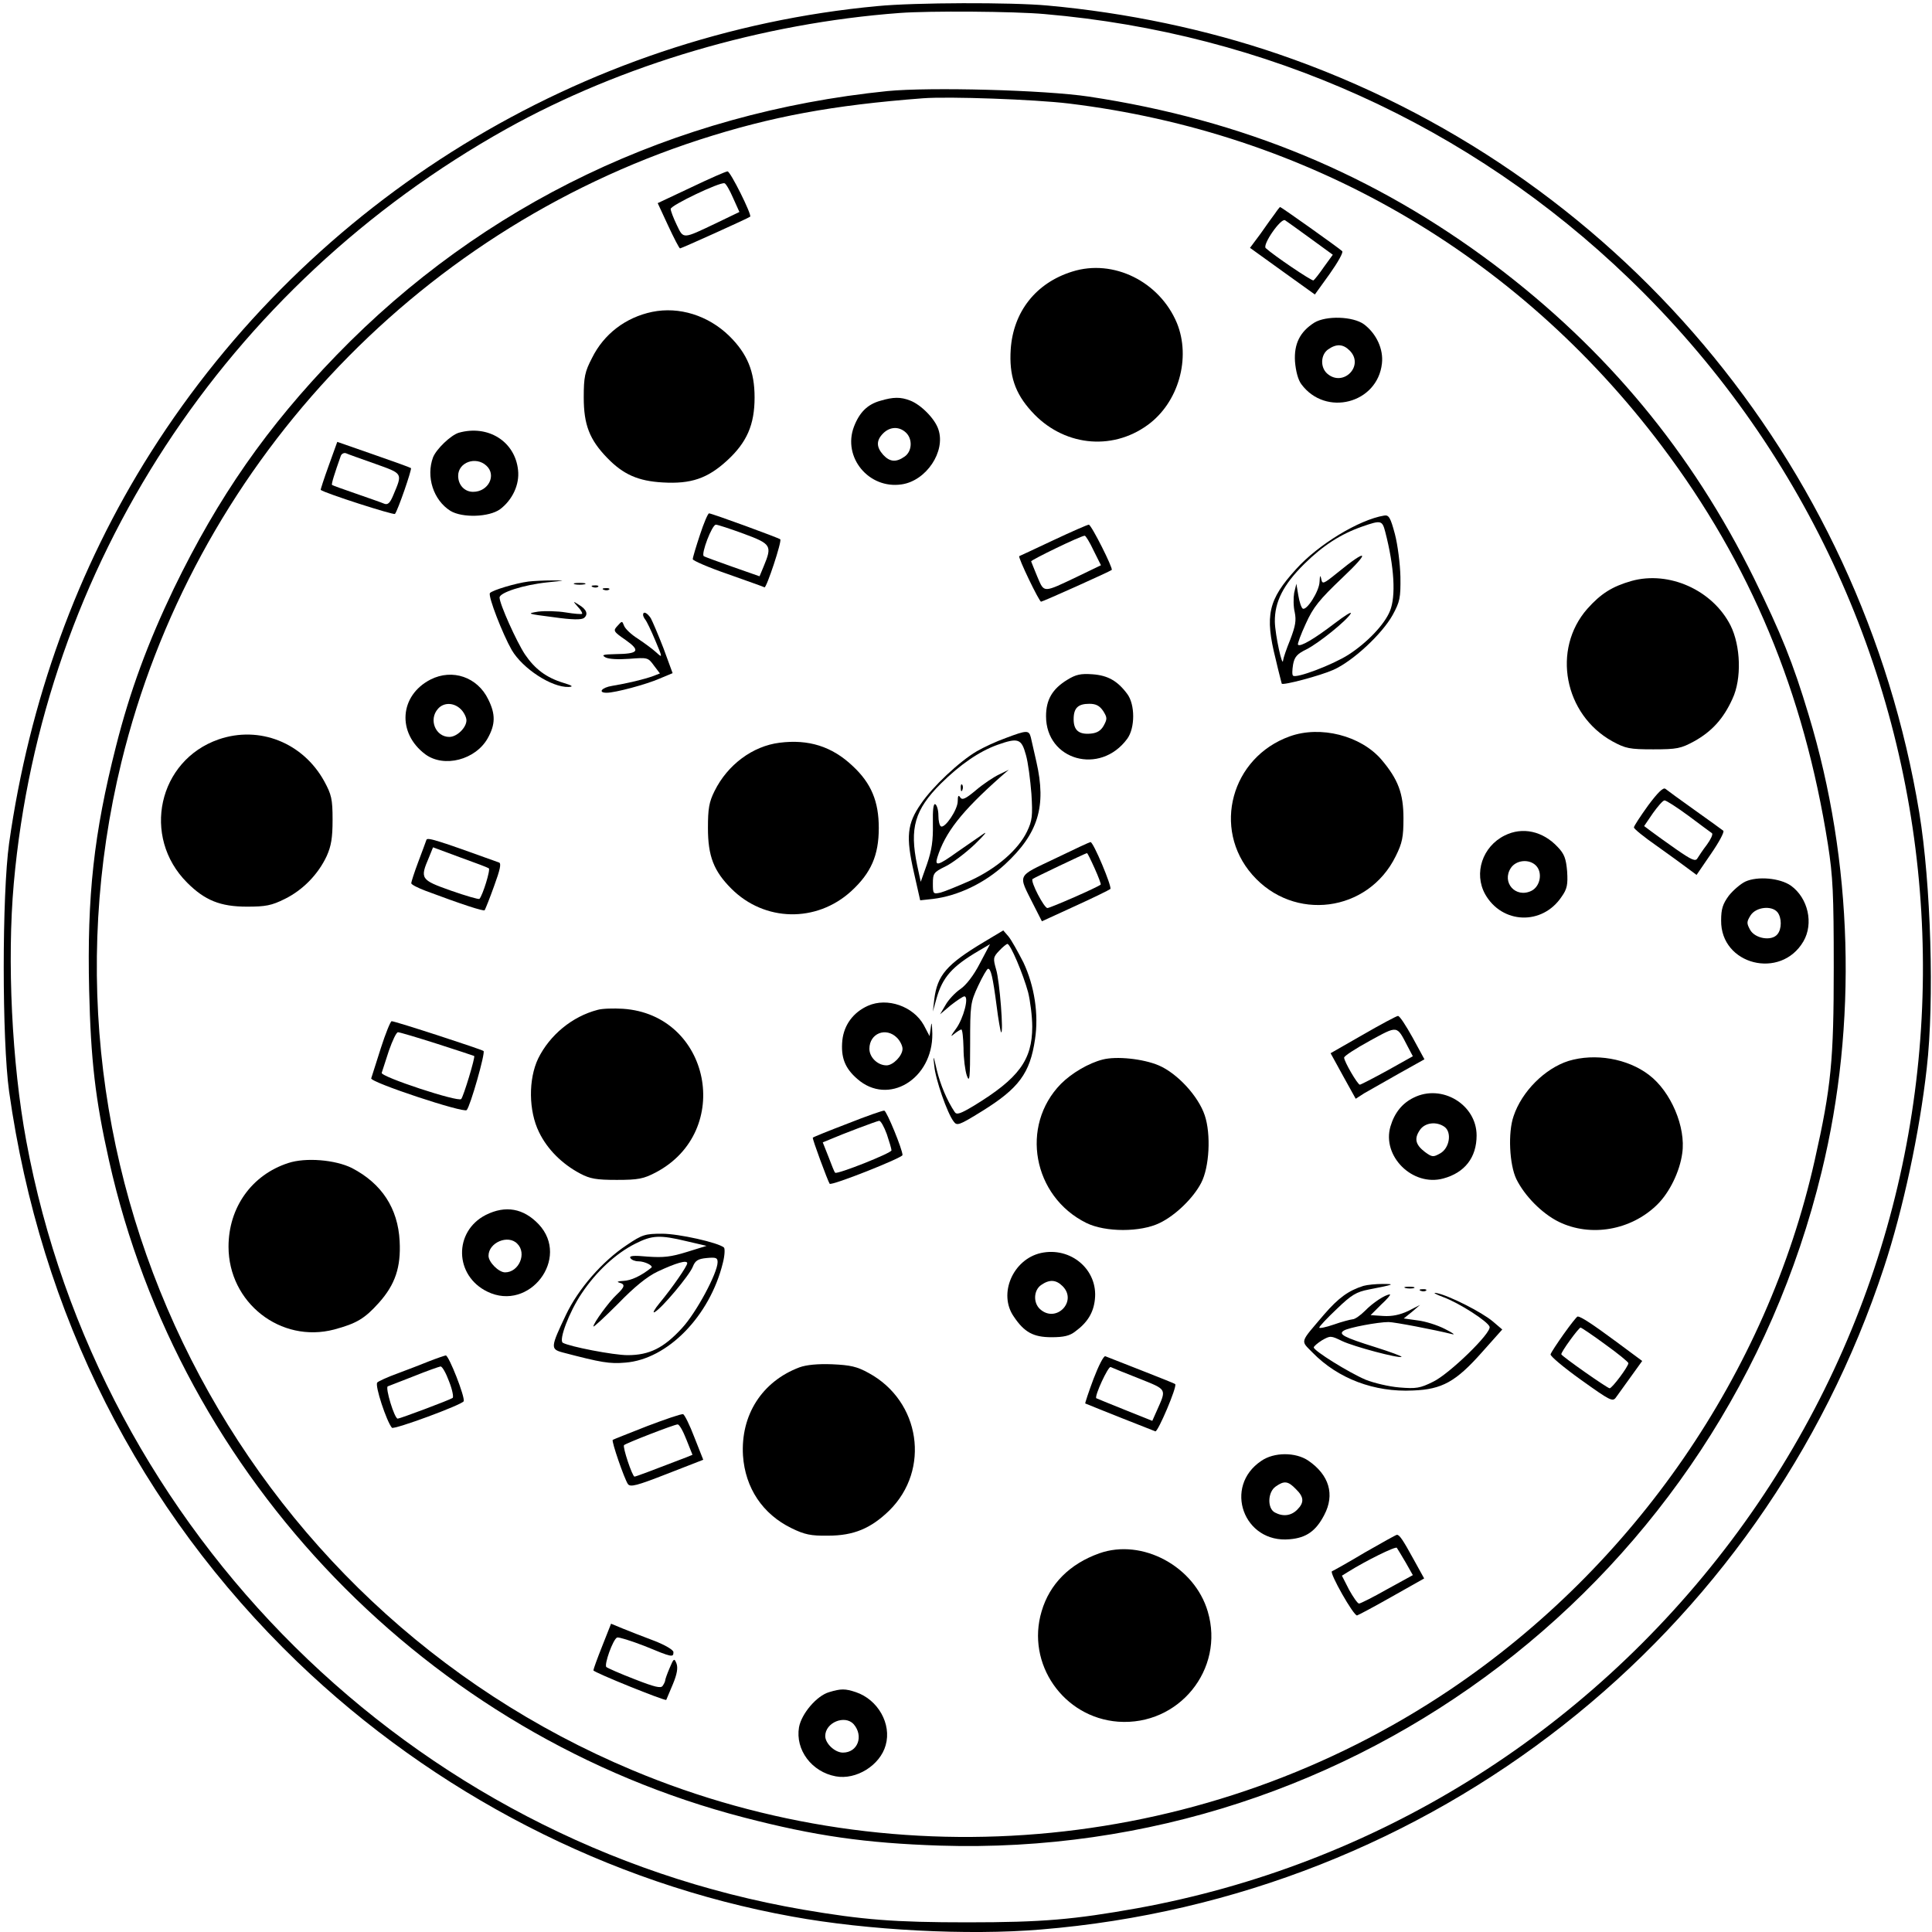 <?xml version="1.0" standalone="no"?>
<!DOCTYPE svg PUBLIC "-//W3C//DTD SVG 20010904//EN"
 "http://www.w3.org/TR/2001/REC-SVG-20010904/DTD/svg10.dtd">
<svg version="1.0" xmlns="http://www.w3.org/2000/svg"
 width="700pt" height="700pt" viewBox="0 0 700 700"
 preserveAspectRatio="xMidYMid meet">
<g transform="translate(0,700) scale(0.1,-0.1)"
fill="#000000" stroke="none">
<path d="M3180 6978 c-1074 -100 -2053 -701 -2633 -1616 -267 -421 -441 -902
-514 -1417 -26 -187 -26 -713 0 -900 114 -807 471 -1513 1044 -2066 496 -477
1128 -803 1793 -923 273 -50 638 -69 901 -47 1415 116 2614 1058 3055 2399 69
209 129 489 155 722 28 243 15 669 -27 925 -210 1276 -1101 2331 -2322 2749
-260 89 -549 150 -837 176 -130 12 -481 11 -615 -2z m605 -29 c802 -69 1540
-402 2117 -958 1264 -1216 1423 -3175 370 -4574 -530 -703 -1293 -1175 -2152
-1331 -230 -41 -342 -51 -615 -51 -264 0 -379 9 -595 46 -1419 244 -2553 1366
-2815 2786 -52 281 -70 652 -45 933 103 1148 767 2164 1785 2733 418 233 927
383 1425 420 107 8 415 6 525 -4z"/>
<path d="M3215 6670 c-775 -79 -1465 -409 -1996 -957 -251 -259 -428 -513
-589 -845 -94 -196 -159 -371 -210 -573 -80 -315 -105 -541 -97 -883 6 -252
22 -394 72 -617 258 -1154 1156 -2083 2300 -2380 258 -67 440 -93 710 -102
1507 -48 2838 969 3195 2441 131 536 114 1125 -47 1656 -57 190 -100 295 -198
495 -226 458 -534 829 -941 1136 -435 327 -912 525 -1469 609 -160 24 -575 35
-730 20z m657 -45 c865 -105 1623 -543 2149 -1241 321 -426 515 -892 602
-1444 18 -116 21 -178 21 -445 0 -336 -9 -433 -69 -699 -173 -771 -654 -1469
-1321 -1918 -873 -587 -1994 -698 -2962 -292 -1430 599 -2218 2153 -1852 3653
259 1060 1056 1918 2095 2255 260 84 482 125 810 150 93 7 402 -4 527 -19z"/>
<path d="M2504 6321 l-121 -57 38 -82 c21 -45 40 -82 43 -82 5 0 249 110 254
115 7 6 -72 165 -82 164 -6 0 -65 -26 -132 -58z m152 -38 l23 -51 -83 -40
c-124 -59 -119 -59 -144 -7 -12 25 -22 51 -22 58 0 13 178 98 195 93 5 -1 19
-25 31 -53z"/>
<path d="M4620 6227 c-9 -12 -33 -45 -53 -74 l-38 -51 118 -85 117 -84 54 75
c29 41 50 78 45 82 -14 13 -221 160 -225 160 -1 0 -10 -11 -18 -23z m128 -91
l81 -59 -32 -44 c-17 -25 -34 -46 -38 -49 -6 -3 -145 91 -173 117 -13 12 55
110 70 101 6 -4 47 -33 92 -66z"/>
<path d="M3885 6016 c-132 -41 -214 -146 -223 -282 -6 -94 15 -158 75 -224
112 -125 289 -146 421 -50 112 81 158 243 106 370 -63 150 -230 233 -379 186z"/>
<path d="M2363 5870 c-96 -20 -175 -80 -218 -167 -26 -50 -30 -69 -30 -143 0
-99 21 -153 85 -219 58 -60 112 -84 201 -89 102 -6 162 14 233 79 72 66 100
130 100 229 0 94 -26 158 -92 223 -76 74 -181 107 -279 87z"/>
<path d="M4762 5831 c-52 -33 -74 -77 -70 -141 3 -35 11 -66 23 -82 88 -119
276 -70 292 75 6 52 -20 108 -65 142 -40 29 -137 32 -180 6z m128 -101 c55
-55 -24 -135 -82 -83 -25 23 -23 68 4 87 30 21 54 20 78 -4z"/>
<path d="M3190 5548 c-47 -13 -76 -42 -96 -94 -42 -111 54 -227 173 -209 89
13 160 119 133 199 -12 38 -63 90 -103 105 -34 13 -60 13 -107 -1z m92 -115
c25 -23 23 -68 -4 -87 -31 -22 -54 -20 -78 6 -25 28 -26 52 0 78 24 24 57 26
82 3z"/>
<path d="M1662 5432 c-29 -9 -81 -59 -93 -89 -26 -70 1 -155 63 -194 43 -26
140 -23 180 6 45 34 71 90 65 142 -11 104 -109 165 -215 135z m100 -119 c38
-34 8 -95 -48 -95 -31 0 -54 25 -54 58 0 49 64 72 102 37z"/>
<path d="M1191 5313 c-17 -47 -30 -87 -29 -88 15 -12 264 -92 269 -87 10 11
62 162 58 166 -2 2 -63 24 -135 49 l-132 46 -31 -86z m167 7 c103 -37 101 -33
67 -114 -12 -29 -20 -36 -33 -31 -9 4 -55 20 -101 36 -46 16 -86 30 -88 32 -3
3 9 41 32 106 3 7 11 11 18 9 6 -3 54 -20 105 -38z"/>
<path d="M2536 5062 c-14 -42 -26 -82 -26 -88 0 -5 57 -30 127 -54 70 -25 130
-46 133 -48 7 -3 64 168 57 174 -5 5 -248 94 -258 94 -4 0 -19 -35 -33 -78z
m159 4 c100 -37 103 -43 72 -118 l-15 -36 -97 34 c-53 19 -101 36 -105 39 -11
7 30 115 44 114 6 0 52 -15 101 -33z"/>
<path d="M5015 5132 c-91 -15 -239 -105 -319 -194 -101 -111 -114 -167 -74
-326 11 -48 22 -88 22 -89 5 -7 140 29 187 50 70 31 176 129 215 199 26 48 29
61 28 138 -1 47 -10 117 -20 155 -16 60 -22 70 -39 67z m4 -59 c33 -127 39
-234 17 -287 -20 -49 -82 -114 -150 -158 -58 -37 -190 -87 -201 -76 -4 3 -3
21 0 40 5 28 15 39 48 55 44 22 146 104 161 130 4 9 -22 -8 -59 -36 -72 -55
-124 -86 -132 -77 -3 2 10 37 28 76 27 60 49 87 133 167 103 97 92 108 -18 18
-52 -42 -55 -43 -59 -22 -3 15 -5 12 -6 -11 -1 -34 -47 -106 -61 -97 -5 3 -12
24 -16 48 l-7 42 -8 -33 c-3 -18 -3 -50 2 -70 6 -30 3 -49 -16 -99 -14 -34
-25 -67 -26 -75 -2 -32 -29 92 -30 139 -1 72 30 134 107 210 68 67 132 108
209 135 69 24 73 23 84 -19z"/>
<path d="M3815 5042 c-66 -31 -121 -57 -122 -57 -6 -3 72 -165 79 -165 6 0
249 109 256 115 6 5 -74 164 -83 164 -5 0 -64 -26 -130 -57z m147 -36 l27 -54
-83 -40 c-128 -61 -122 -61 -147 -3 -11 28 -22 53 -23 57 -1 5 178 92 194 93
3 1 18 -23 32 -53z"/>
<path d="M5911 4895 c-70 -20 -111 -46 -160 -101 -129 -147 -84 -383 91 -480
48 -26 62 -29 148 -29 86 0 100 3 148 29 65 36 107 83 139 154 34 72 30 192
-7 266 -65 128 -223 199 -359 161z"/>
<path d="M1915 4893 c-47 -6 -133 -32 -140 -42 -7 -12 46 -148 79 -206 40 -68
145 -136 206 -134 19 1 14 5 -19 15 -62 19 -103 50 -139 103 -31 47 -92 183
-92 206 0 18 87 46 173 55 68 7 69 7 17 7 -30 0 -68 -2 -85 -4z"/>
<path d="M2083 4883 c9 -2 25 -2 35 0 9 3 1 5 -18 5 -19 0 -27 -2 -17 -5z"/>
<path d="M2148 4873 c7 -3 16 -2 19 1 4 3 -2 6 -13 5 -11 0 -14 -3 -6 -6z"/>
<path d="M2188 4863 c7 -3 16 -2 19 1 4 3 -2 6 -13 5 -11 0 -14 -3 -6 -6z"/>
<path d="M2094 4801 c11 -11 17 -23 15 -25 -2 -2 -29 0 -59 5 -30 5 -75 6
-100 3 -43 -7 -40 -8 54 -20 70 -10 103 -10 112 -3 16 13 10 31 -19 48 -22 14
-22 14 -3 -8z"/>
<path d="M2330 4772 c0 -4 4 -12 8 -17 5 -6 21 -39 36 -75 27 -64 27 -65 4
-44 -13 12 -43 34 -67 50 -24 15 -46 36 -50 47 -7 18 -7 18 -24 -1 -16 -17
-15 -20 30 -51 55 -39 47 -50 -37 -51 -45 -1 -52 -3 -36 -12 12 -6 45 -8 86
-5 66 5 68 5 89 -24 l22 -29 -26 -10 c-30 -11 -92 -26 -147 -35 -38 -6 -53
-25 -20 -25 31 0 143 30 191 51 l48 20 -33 90 c-19 49 -40 98 -46 109 -13 20
-28 27 -28 12z"/>
<path d="M1560 4538 c-113 -58 -122 -194 -19 -271 68 -50 182 -20 226 58 28
50 29 87 2 141 -39 81 -130 112 -209 72z m110 -108 c11 -11 20 -29 20 -40 0
-26 -34 -60 -62 -60 -50 0 -76 63 -41 102 21 24 58 23 83 -2z"/>
<path d="M3867 4537 c-54 -33 -77 -72 -77 -132 0 -160 196 -215 294 -82 29 39
29 125 0 163 -35 47 -70 67 -126 71 -43 3 -60 -1 -91 -20z m130 -113 c15 -24
15 -29 2 -53 -10 -18 -24 -27 -47 -29 -43 -4 -62 12 -62 52 0 41 16 56 57 56
24 0 37 -7 50 -26z"/>
<path d="M3644 4326 c-34 -12 -81 -34 -105 -48 -63 -37 -160 -128 -202 -190
-51 -73 -55 -120 -26 -248 l23 -102 46 5 c91 11 187 57 261 125 121 112 151
210 114 372 -8 36 -17 75 -20 88 -7 27 -14 27 -91 -2z m73 -61 c8 -27 16 -91
20 -141 5 -81 3 -97 -16 -137 -32 -66 -109 -133 -204 -177 -45 -20 -94 -40
-109 -44 -27 -6 -28 -5 -28 33 0 36 3 41 44 61 24 11 73 48 108 81 34 33 48
50 30 37 -19 -13 -61 -42 -94 -65 -68 -49 -82 -53 -72 -20 28 90 87 166 229
292 l30 26 -35 -17 c-19 -9 -57 -34 -84 -57 -38 -32 -50 -37 -57 -26 -6 10 -9
6 -9 -14 0 -31 -47 -100 -61 -91 -5 3 -9 20 -9 39 0 19 -5 37 -11 41 -7 4 -10
-18 -9 -72 1 -60 -4 -94 -21 -144 l-23 -65 -13 60 c-28 135 -9 201 86 296 70
69 138 116 204 140 76 27 88 23 104 -36z"/>
<path d="M3481 4144 c0 -11 3 -14 6 -6 3 7 2 16 -1 19 -3 4 -6 -2 -5 -13z"/>
<path d="M4673 4332 c-212 -76 -282 -334 -136 -501 150 -172 420 -137 520 67
24 48 28 70 28 137 0 90 -19 141 -80 213 -75 87 -221 124 -332 84z"/>
<path d="M792 4321 c-219 -76 -280 -353 -114 -519 64 -64 120 -87 217 -87 67
0 89 4 137 28 65 32 121 89 152 156 16 36 21 65 21 131 0 75 -4 91 -30 139
-77 140 -235 203 -383 152z"/>
<path d="M2825 4309 c-98 -12 -189 -80 -236 -175 -20 -40 -24 -64 -24 -134 0
-102 21 -156 85 -220 120 -120 308 -124 434 -9 72 66 100 130 100 229 0 96
-27 162 -95 225 -75 71 -160 97 -264 84z"/>
<path d="M5971 4081 c-28 -39 -51 -74 -51 -79 0 -5 37 -35 83 -67 45 -32 96
-69 113 -82 l31 -23 52 76 c29 42 49 79 45 84 -5 4 -52 38 -104 75 -52 37
-100 72 -106 77 -8 6 -28 -14 -63 -61z m147 -37 c42 -31 80 -60 85 -63 4 -4
-5 -23 -19 -42 -14 -18 -29 -41 -34 -49 -7 -12 -21 -6 -77 33 -37 26 -79 56
-92 66 l-24 18 32 47 c18 25 36 46 42 46 6 0 45 -25 87 -56z"/>
<path d="M5452 3973 c-81 -40 -113 -137 -71 -213 61 -108 207 -114 277 -9 20
28 23 44 20 92 -4 46 -10 63 -34 88 -54 58 -128 74 -192 42z m113 -109 c25
-25 16 -76 -17 -92 -57 -27 -108 31 -74 83 19 29 66 34 91 9z"/>
<path d="M1545 3957 c-2 -7 -16 -43 -30 -81 -14 -37 -25 -72 -25 -76 0 -5 24
-17 53 -28 131 -49 208 -74 213 -70 2 3 18 42 34 87 22 60 27 83 18 86 -227
82 -260 92 -263 82z m226 -103 c7 -4 -22 -98 -34 -111 -3 -2 -49 11 -103 30
-110 39 -113 43 -80 120 l15 37 97 -36 c53 -19 101 -37 105 -40z"/>
<path d="M3822 3889 c-140 -67 -134 -54 -78 -166 l31 -61 120 55 c66 30 123
58 128 62 7 7 -62 172 -72 170 -3 0 -61 -27 -129 -60z m144 -35 c14 -31 24
-58 22 -59 -9 -9 -183 -85 -193 -85 -12 0 -62 96 -54 105 4 4 189 92 197 94 2
1 14 -24 28 -55z"/>
<path d="M6324 3806 c-17 -8 -44 -31 -60 -51 -22 -30 -28 -48 -28 -90 -2 -161
216 -216 298 -76 38 65 17 157 -45 202 -40 28 -121 35 -165 15z m116 -111 c16
-20 16 -61 0 -80 -21 -26 -81 -16 -99 16 -13 24 -13 29 2 53 20 30 76 36 97
11z"/>
<path d="M3565 3587 c-135 -81 -169 -120 -180 -208 l-5 -44 13 47 c22 77 56
116 153 173 l41 24 -37 -70 c-22 -43 -50 -79 -71 -93 -19 -13 -43 -39 -53 -57
l-20 -34 39 33 c22 17 44 32 49 32 18 0 -3 -80 -30 -117 -19 -26 -22 -32 -8
-20 11 9 24 17 27 17 4 0 7 -30 8 -67 0 -38 6 -83 12 -100 10 -28 12 -10 12
115 0 141 1 150 29 210 16 34 32 62 36 62 10 0 17 -28 31 -135 6 -49 14 -92
16 -95 10 -9 -5 187 -18 228 -11 39 -11 44 11 67 13 14 27 25 30 25 11 0 57
-109 75 -175 8 -32 15 -89 15 -125 0 -121 -49 -187 -211 -286 -50 -30 -63 -34
-70 -23 -28 42 -52 99 -65 153 -12 54 -14 55 -9 15 4 -49 47 -172 70 -202 12
-17 19 -15 103 37 134 83 174 138 192 260 14 91 -2 194 -42 279 -20 39 -44 82
-54 94 l-19 22 -70 -42z"/>
<path d="M3145 3356 c-54 -24 -87 -70 -93 -125 -6 -62 9 -101 54 -140 112 -99
274 -1 272 164 -1 36 -3 46 -5 26 l-5 -35 -21 40 c-38 68 -132 101 -202 70z
m105 -116 c11 -11 20 -29 20 -40 0 -25 -34 -60 -58 -60 -32 0 -62 29 -62 60 0
56 60 80 100 40z"/>
<path d="M2165 3341 c-92 -24 -173 -91 -215 -176 -36 -75 -35 -190 3 -267 30
-62 83 -115 149 -150 36 -19 58 -23 133 -23 78 0 97 4 141 27 283 149 198 572
-119 593 -34 2 -75 1 -92 -4z"/>
<path d="M4938 3251 l-117 -67 45 -82 46 -83 31 20 c18 10 74 42 125 71 l93
52 -43 79 c-24 43 -47 79 -53 78 -5 0 -63 -31 -127 -68z m162 -42 l19 -36 -93
-52 c-51 -28 -96 -51 -99 -51 -8 0 -57 84 -57 98 0 6 42 33 93 61 103 56 97
57 137 -20z"/>
<path d="M1380 3203 c-17 -54 -33 -103 -35 -110 -5 -14 336 -127 346 -115 13
14 68 207 61 214 -7 6 -320 108 -333 108 -4 0 -22 -44 -39 -97z m204 15 c72
-23 132 -43 134 -44 5 -3 -39 -148 -47 -156 -11 -12 -293 81 -288 95 2 7 14
42 26 80 13 37 27 67 33 67 6 0 70 -19 142 -42z"/>
<path d="M3995 3161 c-51 -13 -112 -49 -151 -88 -149 -152 -102 -408 92 -504
69 -34 197 -34 266 0 58 28 122 91 150 145 30 57 36 177 13 245 -23 69 -99
152 -167 181 -57 24 -153 34 -203 21z"/>
<path d="M5683 3156 c-85 -27 -169 -110 -199 -200 -21 -60 -15 -176 10 -228
30 -61 93 -125 154 -155 115 -56 261 -31 356 62 45 44 82 120 91 186 14 95
-41 224 -120 284 -78 60 -196 80 -292 51z"/>
<path d="M5122 3023 c-41 -20 -69 -54 -84 -104 -32 -108 80 -219 191 -189 78
21 121 76 121 156 0 112 -126 188 -228 137z m112 -106 c27 -20 18 -77 -16 -96
-25 -14 -29 -14 -55 5 -34 26 -40 48 -19 79 18 28 61 33 90 12z"/>
<path d="M3071 2929 c-68 -26 -125 -49 -126 -51 -3 -3 55 -159 61 -167 7 -8
264 94 264 104 0 20 -57 159 -66 161 -5 1 -65 -20 -133 -47z m142 -38 c9 -27
17 -53 17 -59 0 -10 -197 -88 -204 -81 -3 2 -13 28 -24 57 l-21 53 22 9 c51
22 173 68 182 69 6 1 18 -21 28 -48z"/>
<path d="M1044 2786 c-132 -43 -216 -161 -216 -303 0 -203 189 -351 383 -300
81 22 110 39 162 97 59 66 80 129 75 223 -6 119 -65 209 -173 265 -60 30 -168
39 -231 18z"/>
<path d="M1760 2598 c-117 -60 -114 -220 6 -278 152 -74 301 121 186 244 -55
58 -120 70 -192 34z m114 -104 c36 -35 6 -104 -44 -104 -23 0 -60 37 -60 60 0
48 71 78 104 44z"/>
<path d="M2271 2489 c-89 -59 -176 -159 -221 -254 -55 -116 -56 -123 -12 -135
141 -37 171 -42 228 -37 153 12 306 169 353 361 7 27 8 52 4 56 -21 18 -164
50 -224 50 -61 0 -72 -3 -128 -41z m216 14 l73 -17 -71 -22 c-58 -18 -85 -21
-142 -17 -52 5 -68 3 -63 -5 4 -7 17 -12 29 -12 23 0 55 -16 47 -23 -37 -30
-74 -47 -102 -48 -18 -1 -25 -3 -15 -6 23 -6 22 -15 -9 -44 -28 -26 -84 -103
-84 -115 0 -4 40 33 89 82 60 62 106 99 144 117 66 31 107 43 107 30 0 -10
-52 -86 -100 -144 -19 -23 -27 -38 -18 -33 26 14 125 132 138 164 9 23 19 29
51 32 33 3 39 1 39 -15 0 -39 -77 -183 -129 -239 -66 -72 -118 -98 -197 -98
-51 0 -211 31 -235 45 -15 10 23 111 68 178 54 81 125 146 195 181 61 31 89
32 185 9z"/>
<path d="M3771 2460 c-101 -23 -155 -148 -98 -230 38 -57 71 -75 137 -75 44 0
66 5 86 21 44 32 66 68 71 116 12 107 -87 192 -196 168z m79 -120 c55 -55 -24
-136 -82 -83 -25 23 -23 68 4 87 30 21 54 20 78 -4z"/>
<path d="M4940 2341 c-54 -17 -90 -43 -142 -103 -90 -106 -87 -93 -42 -139 92
-94 223 -144 364 -137 105 4 155 32 249 138 l74 83 -34 29 c-40 34 -161 95
-204 103 -16 3 -5 -4 25 -15 57 -21 161 -88 167 -107 8 -22 -146 -171 -204
-199 -48 -24 -62 -26 -123 -21 -37 3 -92 16 -122 28 -61 26 -188 105 -188 117
0 4 14 16 30 26 30 17 32 17 73 -3 42 -20 207 -64 215 -57 2 2 -41 18 -95 35
-115 36 -135 47 -114 60 17 11 124 31 162 31 21 0 167 -28 231 -44 12 -3 1 5
-27 19 -27 14 -72 28 -99 31 l-50 7 30 24 29 25 -43 -22 c-30 -14 -58 -20 -90
-18 l-46 3 38 38 c22 20 36 37 32 37 -17 0 -63 -31 -90 -59 -17 -17 -37 -31
-45 -31 -9 -1 -40 -9 -68 -19 -29 -10 -53 -15 -53 -11 0 4 28 34 63 67 54 52
71 62 117 71 93 18 96 20 50 20 -25 0 -56 -3 -70 -7z"/>
<path d="M5093 2333 c9 -2 23 -2 30 0 6 3 -1 5 -18 5 -16 0 -22 -2 -12 -5z"/>
<path d="M5148 2323 c7 -3 16 -2 19 1 4 3 -2 6 -13 5 -11 0 -14 -3 -6 -6z"/>
<path d="M5666 2167 c-24 -34 -46 -67 -48 -74 -2 -6 48 -48 111 -93 105 -75
114 -80 126 -63 7 10 32 44 54 75 l41 57 -93 69 c-88 65 -129 92 -141 92 -3 0
-25 -28 -50 -63z m150 -38 c46 -33 84 -64 84 -68 0 -12 -59 -91 -68 -91 -8 0
-172 115 -175 123 -3 6 63 97 70 97 2 0 43 -27 89 -61z"/>
<path d="M1555 2068 c-27 -11 -79 -31 -114 -44 -36 -13 -69 -28 -74 -33 -10
-10 34 -142 53 -164 7 -8 254 83 260 96 6 14 -54 167 -65 166 -5 -1 -32 -10
-60 -21z m72 -73 c12 -30 17 -57 13 -60 -12 -8 -191 -75 -199 -75 -12 0 -46
113 -36 117 6 2 48 19 95 37 47 19 90 34 96 35 6 1 20 -24 31 -54z"/>
<path d="M3962 2004 c-18 -48 -31 -88 -30 -89 3 -1 65 -27 254 -101 9 -4 80
163 72 171 -1 2 -57 24 -123 50 -66 26 -125 49 -130 51 -6 3 -25 -35 -43 -82z
m166 1 c102 -41 99 -36 63 -117 l-16 -36 -100 40 c-55 22 -101 41 -103 42 -7
8 43 116 52 113 6 -3 53 -22 104 -42z"/>
<path d="M2897 2046 c-136 -51 -214 -173 -205 -320 8 -117 71 -212 176 -263
47 -23 70 -28 132 -27 93 0 155 26 222 91 150 148 113 396 -74 498 -43 24 -67
29 -133 32 -52 2 -93 -2 -118 -11z"/>
<path d="M2345 1833 c-66 -26 -122 -48 -125 -50 -5 -5 42 -141 55 -160 9 -12
32 -6 142 37 l131 51 -32 81 c-17 45 -36 83 -41 84 -6 2 -64 -18 -130 -43z
m142 -49 l22 -55 -22 -9 c-125 -48 -183 -70 -188 -70 -8 0 -44 108 -38 114 7
7 182 75 194 75 6 1 20 -24 32 -55z"/>
<path d="M4570 1707 c-139 -93 -64 -300 103 -284 60 5 95 30 125 88 39 74 18
145 -58 197 -46 31 -124 31 -170 -1z m125 -102 c30 -29 31 -49 5 -75 -22 -22
-51 -26 -81 -10 -28 15 -26 74 3 94 31 22 45 20 73 -9z"/>
<path d="M4945 1375 c-60 -36 -114 -66 -119 -68 -11 -4 79 -163 91 -160 4 1
61 31 126 68 l117 66 -37 67 c-41 75 -53 92 -62 91 -3 0 -55 -29 -116 -64z
m148 -36 l26 -46 -93 -51 c-51 -29 -97 -52 -102 -52 -5 0 -21 23 -36 50 l-26
51 21 13 c67 42 173 94 178 88 3 -4 17 -28 32 -53z"/>
<path d="M3983 1372 c-107 -38 -180 -111 -209 -210 -57 -190 79 -385 277 -400
220 -16 387 190 325 399 -48 164 -238 266 -393 211z"/>
<path d="M2182 1036 c-18 -45 -32 -84 -32 -88 0 -7 260 -112 264 -107 1 2 12
28 24 57 15 36 19 59 13 75 -8 20 -10 19 -25 -17 -9 -21 -16 -41 -16 -45 0 -3
-4 -12 -9 -19 -6 -10 -28 -5 -102 24 -52 20 -97 40 -102 44 -9 8 24 101 39
107 6 2 51 -12 100 -31 99 -41 104 -42 104 -22 0 8 -30 26 -72 42 -40 15 -91
35 -113 44 l-41 17 -32 -81z"/>
<path d="M3004 869 c-45 -13 -100 -78 -109 -127 -14 -82 46 -162 133 -178 74
-14 161 40 181 113 22 77 -28 165 -108 192 -39 13 -54 13 -97 0z m89 -116 c37
-43 15 -103 -39 -103 -29 0 -64 33 -64 60 0 49 71 78 103 43z"/>
</g>
</svg>

